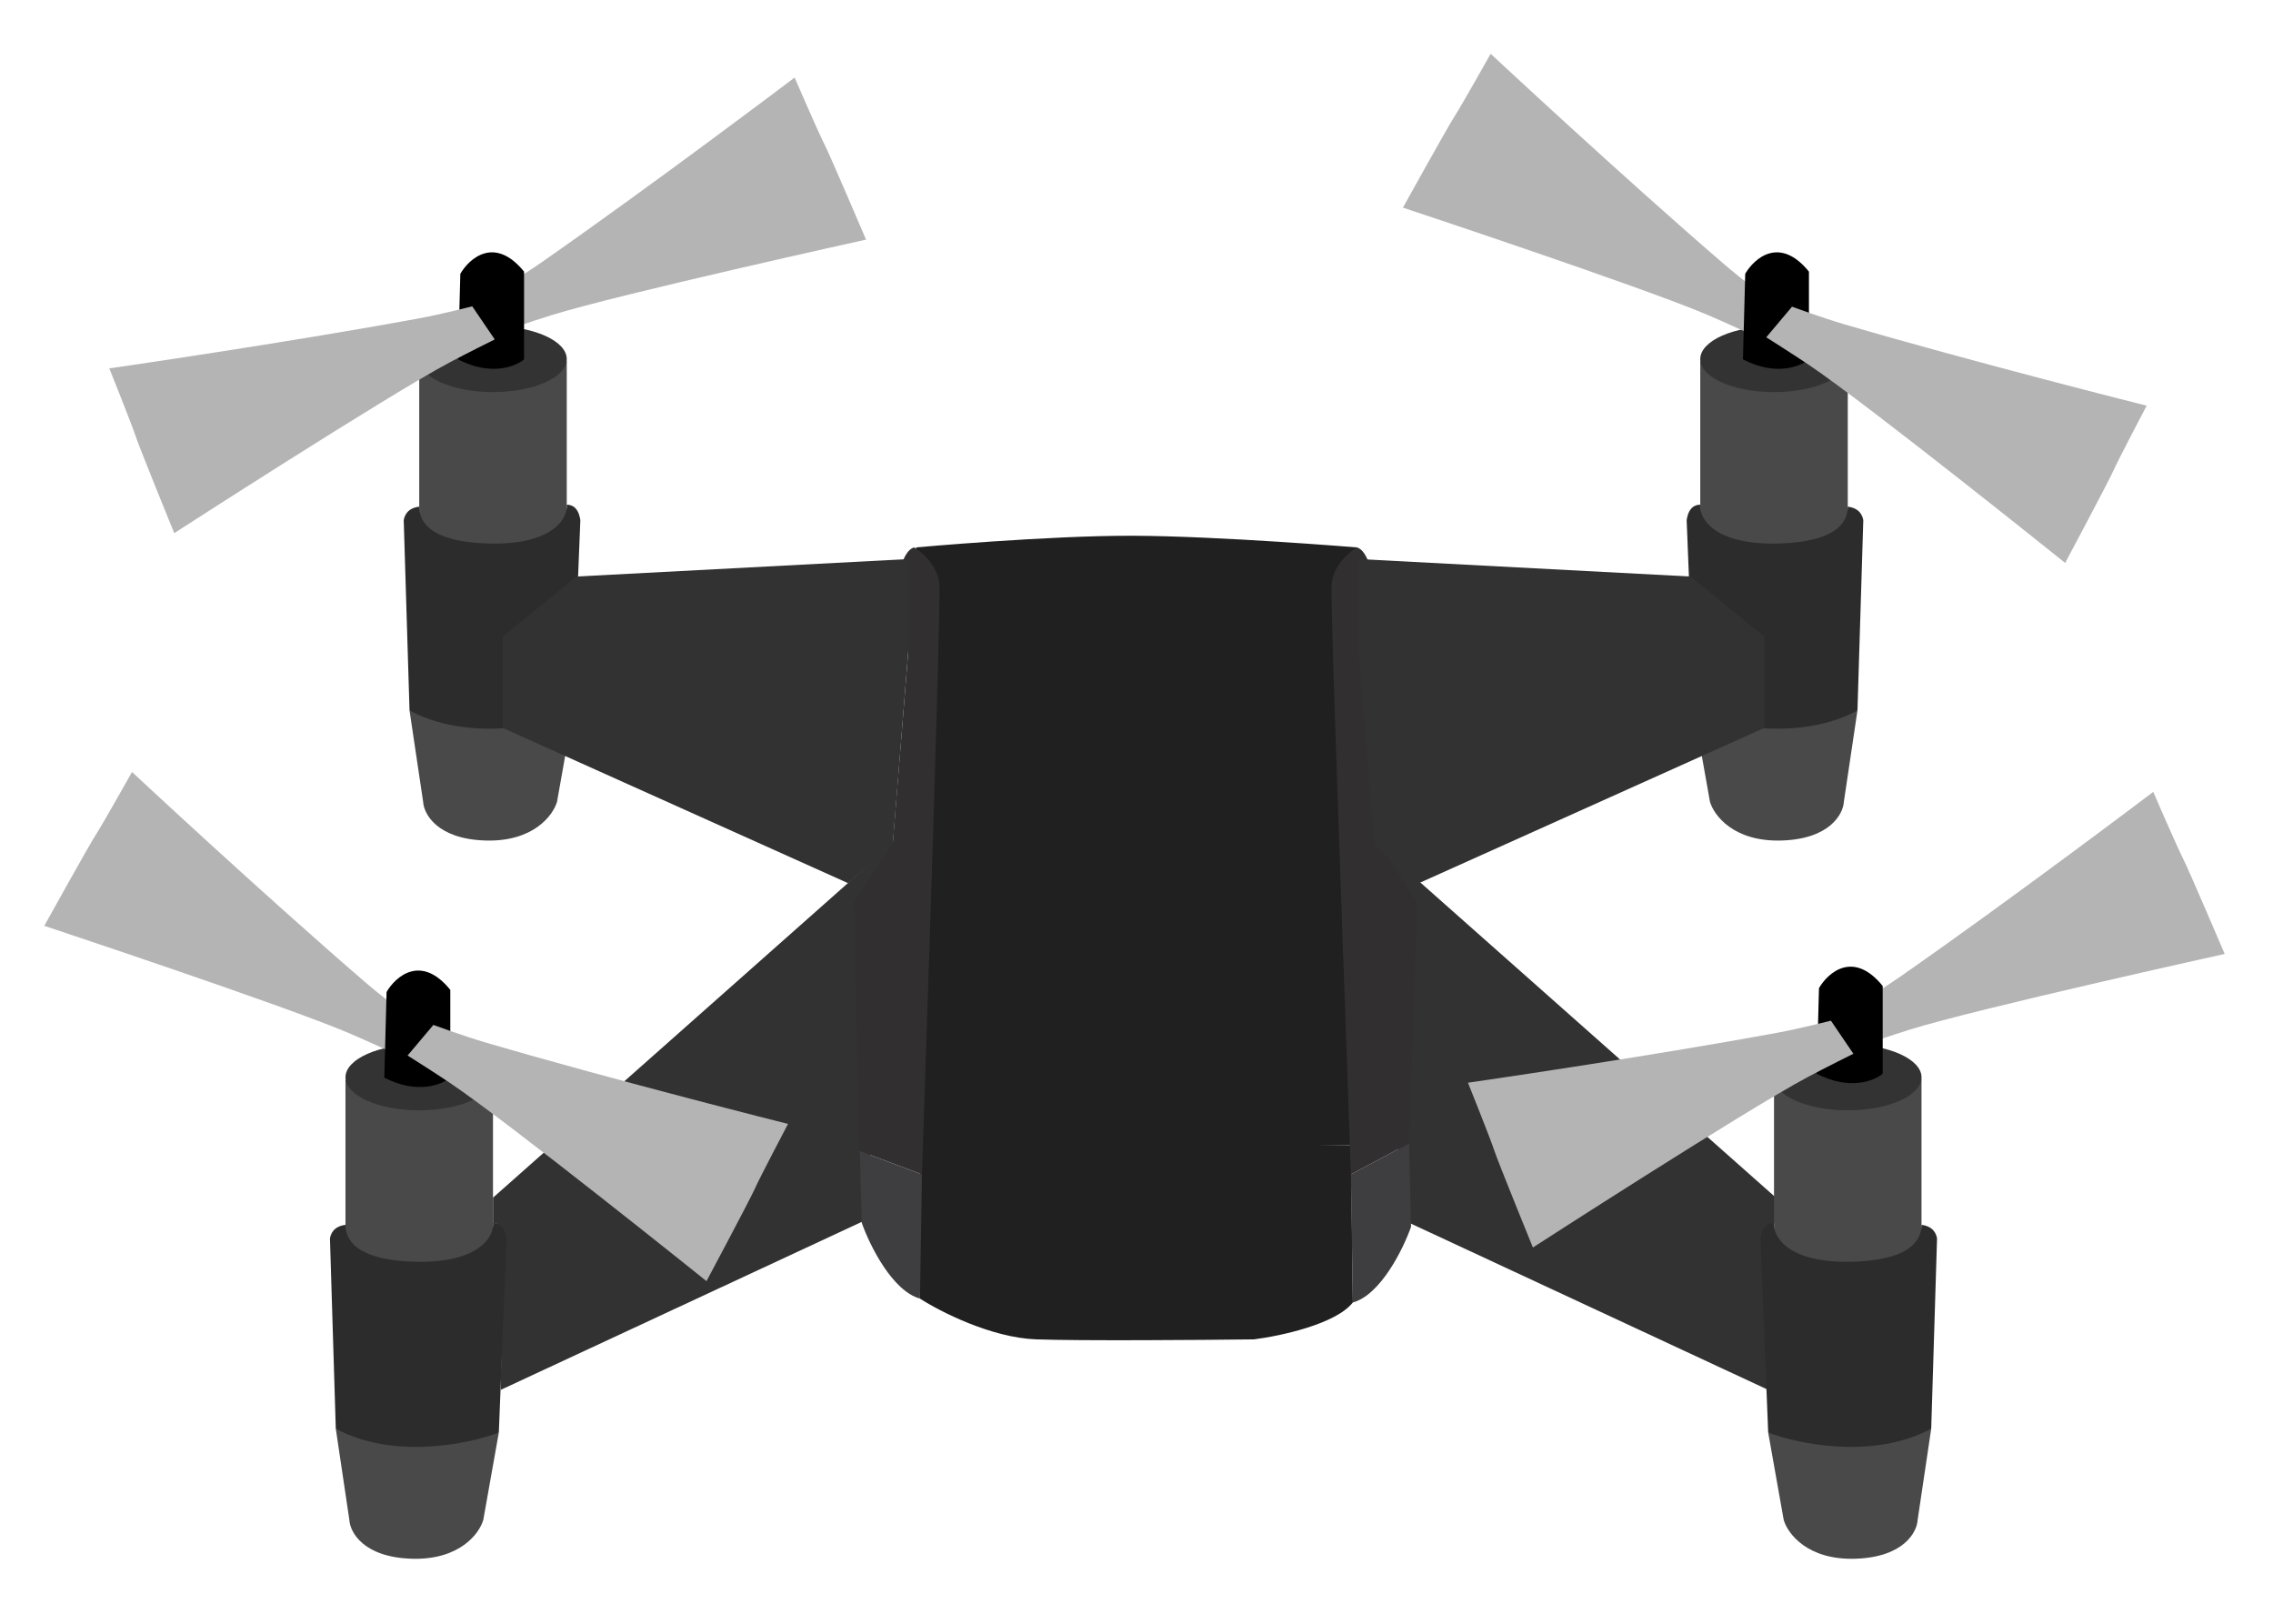 <svg width="140" height="100" viewBox="0 0 140 100" fill="none" xmlns="http://www.w3.org/2000/svg">
<g clip-path="url(#clip0_44_495)">
<path d="M30.365 73.76L55.589 51.405L53.198 75.195L30.843 85.596C30.843 83.324 31.082 77.706 31.082 76.391C31.082 75.673 30.724 75.315 30.365 75.315V73.76Z" fill="#323233"/>
<path d="M56.665 79.977V70.532H83.204L83.324 80.216C82.272 81.555 78.821 82.288 77.227 82.487C73.92 82.527 66.611 82.583 63.838 82.487C61.064 82.391 57.9 80.774 56.665 79.977Z" fill="#202020"/>
<path d="M83.204 70.532L56.665 70.891L56.426 33.712C56.426 33.712 64.579 32.974 69.815 32.995C75.101 33.015 83.563 33.712 83.563 33.712L83.204 70.532Z" fill="#202020"/>
<path d="M52.601 55.589L52.959 70.891L56.785 72.326C57.183 60.69 57.956 37.131 57.861 35.983C57.765 34.836 56.785 33.991 56.306 33.712C55.255 33.999 54.992 37.418 54.992 39.092L55.948 40.048L54.992 51.883L52.601 55.589Z" fill="#312F2F"/>
<path d="M52.959 70.891L56.785 72.326L56.665 79.977C54.944 79.499 53.557 76.669 53.079 75.314L52.959 70.891Z" fill="#3E3E40"/>
<path d="M21.279 77.945V66.468C24.244 69.262 28.572 67.632 30.365 66.468V77.945H21.279Z" fill="#494949"/>
<path d="M21.518 93.605L20.682 87.986L30.724 88.225L29.767 93.605C29.528 94.442 28.309 96.092 25.344 95.996C22.379 95.9 21.558 94.362 21.518 93.605Z" fill="#494949"/>
<path d="M25.583 77.705C21.662 77.61 21.279 76.151 21.279 75.434C20.514 75.53 20.363 76.032 20.323 76.271L20.682 87.986C24.22 89.899 28.851 88.943 30.724 88.225L31.202 76.271C31.082 75.434 30.644 75.314 30.365 75.314C30.445 76.151 29.504 77.801 25.583 77.705Z" fill="#2C2C2C"/>
<ellipse cx="25.822" cy="66.349" rx="4.543" ry="2.032" fill="#333333"/>
<path d="M109.385 73.76L84.161 51.405L86.552 75.195L108.907 85.596C108.907 83.324 108.549 77.586 108.549 76.271C108.549 75.554 109.027 75.315 109.385 75.315V73.76Z" fill="#323233"/>
<path d="M118.351 77.945V66.468C115.387 69.262 111.059 67.632 109.266 66.468V77.945H118.351Z" fill="#494949"/>
<path d="M118.112 93.605L118.949 87.986L108.907 88.225L109.863 93.605C110.103 94.442 111.322 96.092 114.287 95.996C117.251 95.9 118.072 94.362 118.112 93.605Z" fill="#494949"/>
<path d="M114.048 77.705C117.969 77.61 118.351 76.151 118.351 75.434C119.116 75.53 119.268 76.032 119.308 76.271L118.949 87.986C115.41 89.899 110.78 88.943 108.907 88.225L108.429 76.271C108.548 75.434 108.987 75.314 109.266 75.314C109.186 76.151 110.126 77.801 114.048 77.705Z" fill="#2C2C2C"/>
<ellipse rx="4.543" ry="2.032" transform="matrix(-1 0 0 1 113.809 66.349)" fill="#333333"/>
<path d="M25.822 33.712V22.236C28.787 25.03 33.114 23.4 34.908 22.236V33.712H25.822Z" fill="#494949"/>
<path d="M26.061 49.373L25.224 43.754L35.266 43.993L34.31 49.373C34.071 50.21 32.851 51.859 29.886 51.764C26.922 51.668 26.101 50.13 26.061 49.373Z" fill="#494949"/>
<path d="M30.126 33.473C26.205 33.378 25.822 31.919 25.822 31.202C25.057 31.297 24.906 31.8 24.866 32.039L25.224 43.754C28.763 45.667 33.393 44.711 35.266 43.993L35.745 32.039C35.625 31.202 35.187 31.082 34.908 31.082C34.987 31.919 34.047 33.569 30.126 33.473Z" fill="#2C2C2C"/>
<ellipse cx="30.365" cy="22.116" rx="4.543" ry="2.032" fill="#333333"/>
<path d="M86.791 70.413L83.204 72.326L83.324 80.216C85.046 79.738 86.432 76.908 86.91 75.554L86.791 70.413Z" fill="#3E3E40"/>
<path d="M87.277 55.589L86.791 70.413L83.204 72.326C82.806 60.69 81.921 37.131 82.017 35.983C82.113 34.836 83.093 33.991 83.571 33.712C84.623 33.999 84.886 37.418 84.886 39.092L83.93 40.048L84.886 51.883L87.277 55.589Z" fill="#312F2F"/>
<path d="M113.809 33.712V22.236C110.844 25.03 106.516 23.4 104.723 22.236V33.712H113.809Z" fill="#494949"/>
<path d="M113.569 49.373L114.406 43.754L104.364 43.993L105.32 49.373C105.56 50.21 106.779 51.859 109.744 51.764C112.708 51.668 113.529 50.13 113.569 49.373Z" fill="#494949"/>
<path d="M109.505 33.473C113.426 33.378 113.808 31.919 113.808 31.202C114.573 31.297 114.725 31.8 114.765 32.039L114.406 43.754C110.867 45.667 106.237 44.711 104.364 43.993L103.886 32.039C104.005 31.202 104.444 31.082 104.723 31.082C104.643 31.919 105.583 33.569 109.505 33.473Z" fill="#2C2C2C"/>
<ellipse rx="4.543" ry="2.032" transform="matrix(-1 0 0 1 109.266 22.116)" fill="#333333"/>
<path d="M108.077 20.697L108.797 18.34C108.797 18.34 107.246 17.179 106.159 16.242C99.818 10.778 91.813 3.312 91.813 3.312C91.813 3.312 89.971 6.589 89.575 7.191C89.179 7.794 86.41 12.787 86.41 12.787C86.41 12.787 101.184 17.685 105.22 19.413C106.321 19.884 108.077 20.697 108.077 20.697Z" fill="#B4B4B4"/>
<path d="M107.493 16.861L107.353 22.132C109.371 23.186 110.904 22.571 111.418 22.132V16.729C109.624 14.516 108.054 15.895 107.493 16.861Z" fill="black"/>
<path d="M108.788 20.773L110.375 18.888C110.375 18.888 112.192 19.56 113.569 19.964C121.602 22.32 132.219 24.985 132.219 24.985C132.219 24.985 130.467 28.312 130.177 28.971C129.886 29.631 127.198 34.669 127.198 34.669C127.198 34.669 115.06 24.925 111.418 22.475C110.423 21.806 108.788 20.773 108.788 20.773Z" fill="#B4B4B4"/>
<path d="M114.66 64.392L114.186 61.974C114.186 61.974 115.848 60.979 117.026 60.158C123.895 55.374 132.624 48.77 132.624 48.77C132.624 48.77 134.12 52.219 134.452 52.859C134.784 53.499 137.025 58.75 137.025 58.75C137.025 58.75 121.826 62.105 117.634 63.408C116.49 63.764 114.66 64.392 114.66 64.392Z" fill="#B4B4B4"/>
<path d="M112.036 60.855L111.896 66.125C113.914 67.179 115.447 66.564 115.96 66.125V60.723C114.166 58.509 112.597 59.888 112.036 60.855Z" fill="black"/>
<path d="M114.156 64.897L112.77 62.859C112.77 62.859 110.894 63.341 109.482 63.601C101.25 65.12 90.416 66.68 90.416 66.68C90.416 66.68 91.816 70.169 92.037 70.855C92.259 71.541 94.415 76.828 94.415 76.828C94.415 76.828 107.49 68.383 111.365 66.32C112.422 65.757 114.156 64.897 114.156 64.897Z" fill="#B4B4B4"/>
<path d="M30.977 20.399L30.503 17.98C30.503 17.98 32.166 16.985 33.343 16.165C40.212 11.381 48.942 4.777 48.942 4.777C48.942 4.777 50.437 8.226 50.769 8.866C51.101 9.505 53.342 14.757 53.342 14.757C53.342 14.757 38.143 18.111 33.952 19.415C32.807 19.771 30.977 20.399 30.977 20.399Z" fill="#B4B4B4"/>
<path d="M28.353 16.861L28.213 22.132C30.231 23.186 31.764 22.571 32.278 22.132V16.729C30.484 14.516 28.914 15.895 28.353 16.861Z" fill="black"/>
<path d="M30.473 20.904L29.087 18.866C29.087 18.866 27.211 19.348 25.799 19.608C17.567 21.127 6.733 22.687 6.733 22.687C6.733 22.687 8.133 26.176 8.354 26.862C8.576 27.548 10.732 32.835 10.732 32.835C10.732 32.835 23.807 24.39 27.682 22.327C28.739 21.764 30.473 20.904 30.473 20.904Z" fill="#B4B4B4"/>
<path d="M30.962 44.83L52.242 54.394L54.991 52.003L55.948 40.048V34.43L35.505 35.506L30.962 39.212V44.83Z" fill="#323233"/>
<path d="M24.395 64.929L25.114 62.572C25.114 62.572 23.563 61.411 22.476 60.475C16.135 55.01 8.13 47.544 8.13 47.544C8.13 47.544 6.289 50.821 5.893 51.424C5.497 52.026 2.727 57.02 2.727 57.02C2.727 57.02 17.501 61.917 21.537 63.645C22.639 64.116 24.395 64.929 24.395 64.929Z" fill="#B4B4B4"/>
<path d="M23.81 61.093L23.67 66.364C25.689 67.418 27.221 66.803 27.735 66.364V60.962C25.941 58.748 24.371 60.127 23.81 61.093Z" fill="black"/>
<path d="M25.105 65.005L26.693 63.121C26.693 63.121 28.509 63.793 29.887 64.197C37.919 66.552 48.536 69.218 48.536 69.218C48.536 69.218 46.785 72.544 46.494 73.204C46.203 73.863 43.515 78.901 43.515 78.901C43.515 78.901 31.378 69.157 27.735 66.707C26.741 66.038 25.105 65.005 25.105 65.005Z" fill="#B4B4B4"/>
<path d="M108.668 44.83L87.388 54.394L84.639 52.003L83.683 40.048V34.43L104.125 35.506L108.668 39.212V44.83Z" fill="#323233"/>
</g>
<defs>
<clipPath id="clip0_44_495">
<rect width="140" height="100" fill="white"/>
</clipPath>
</defs>
</svg>
